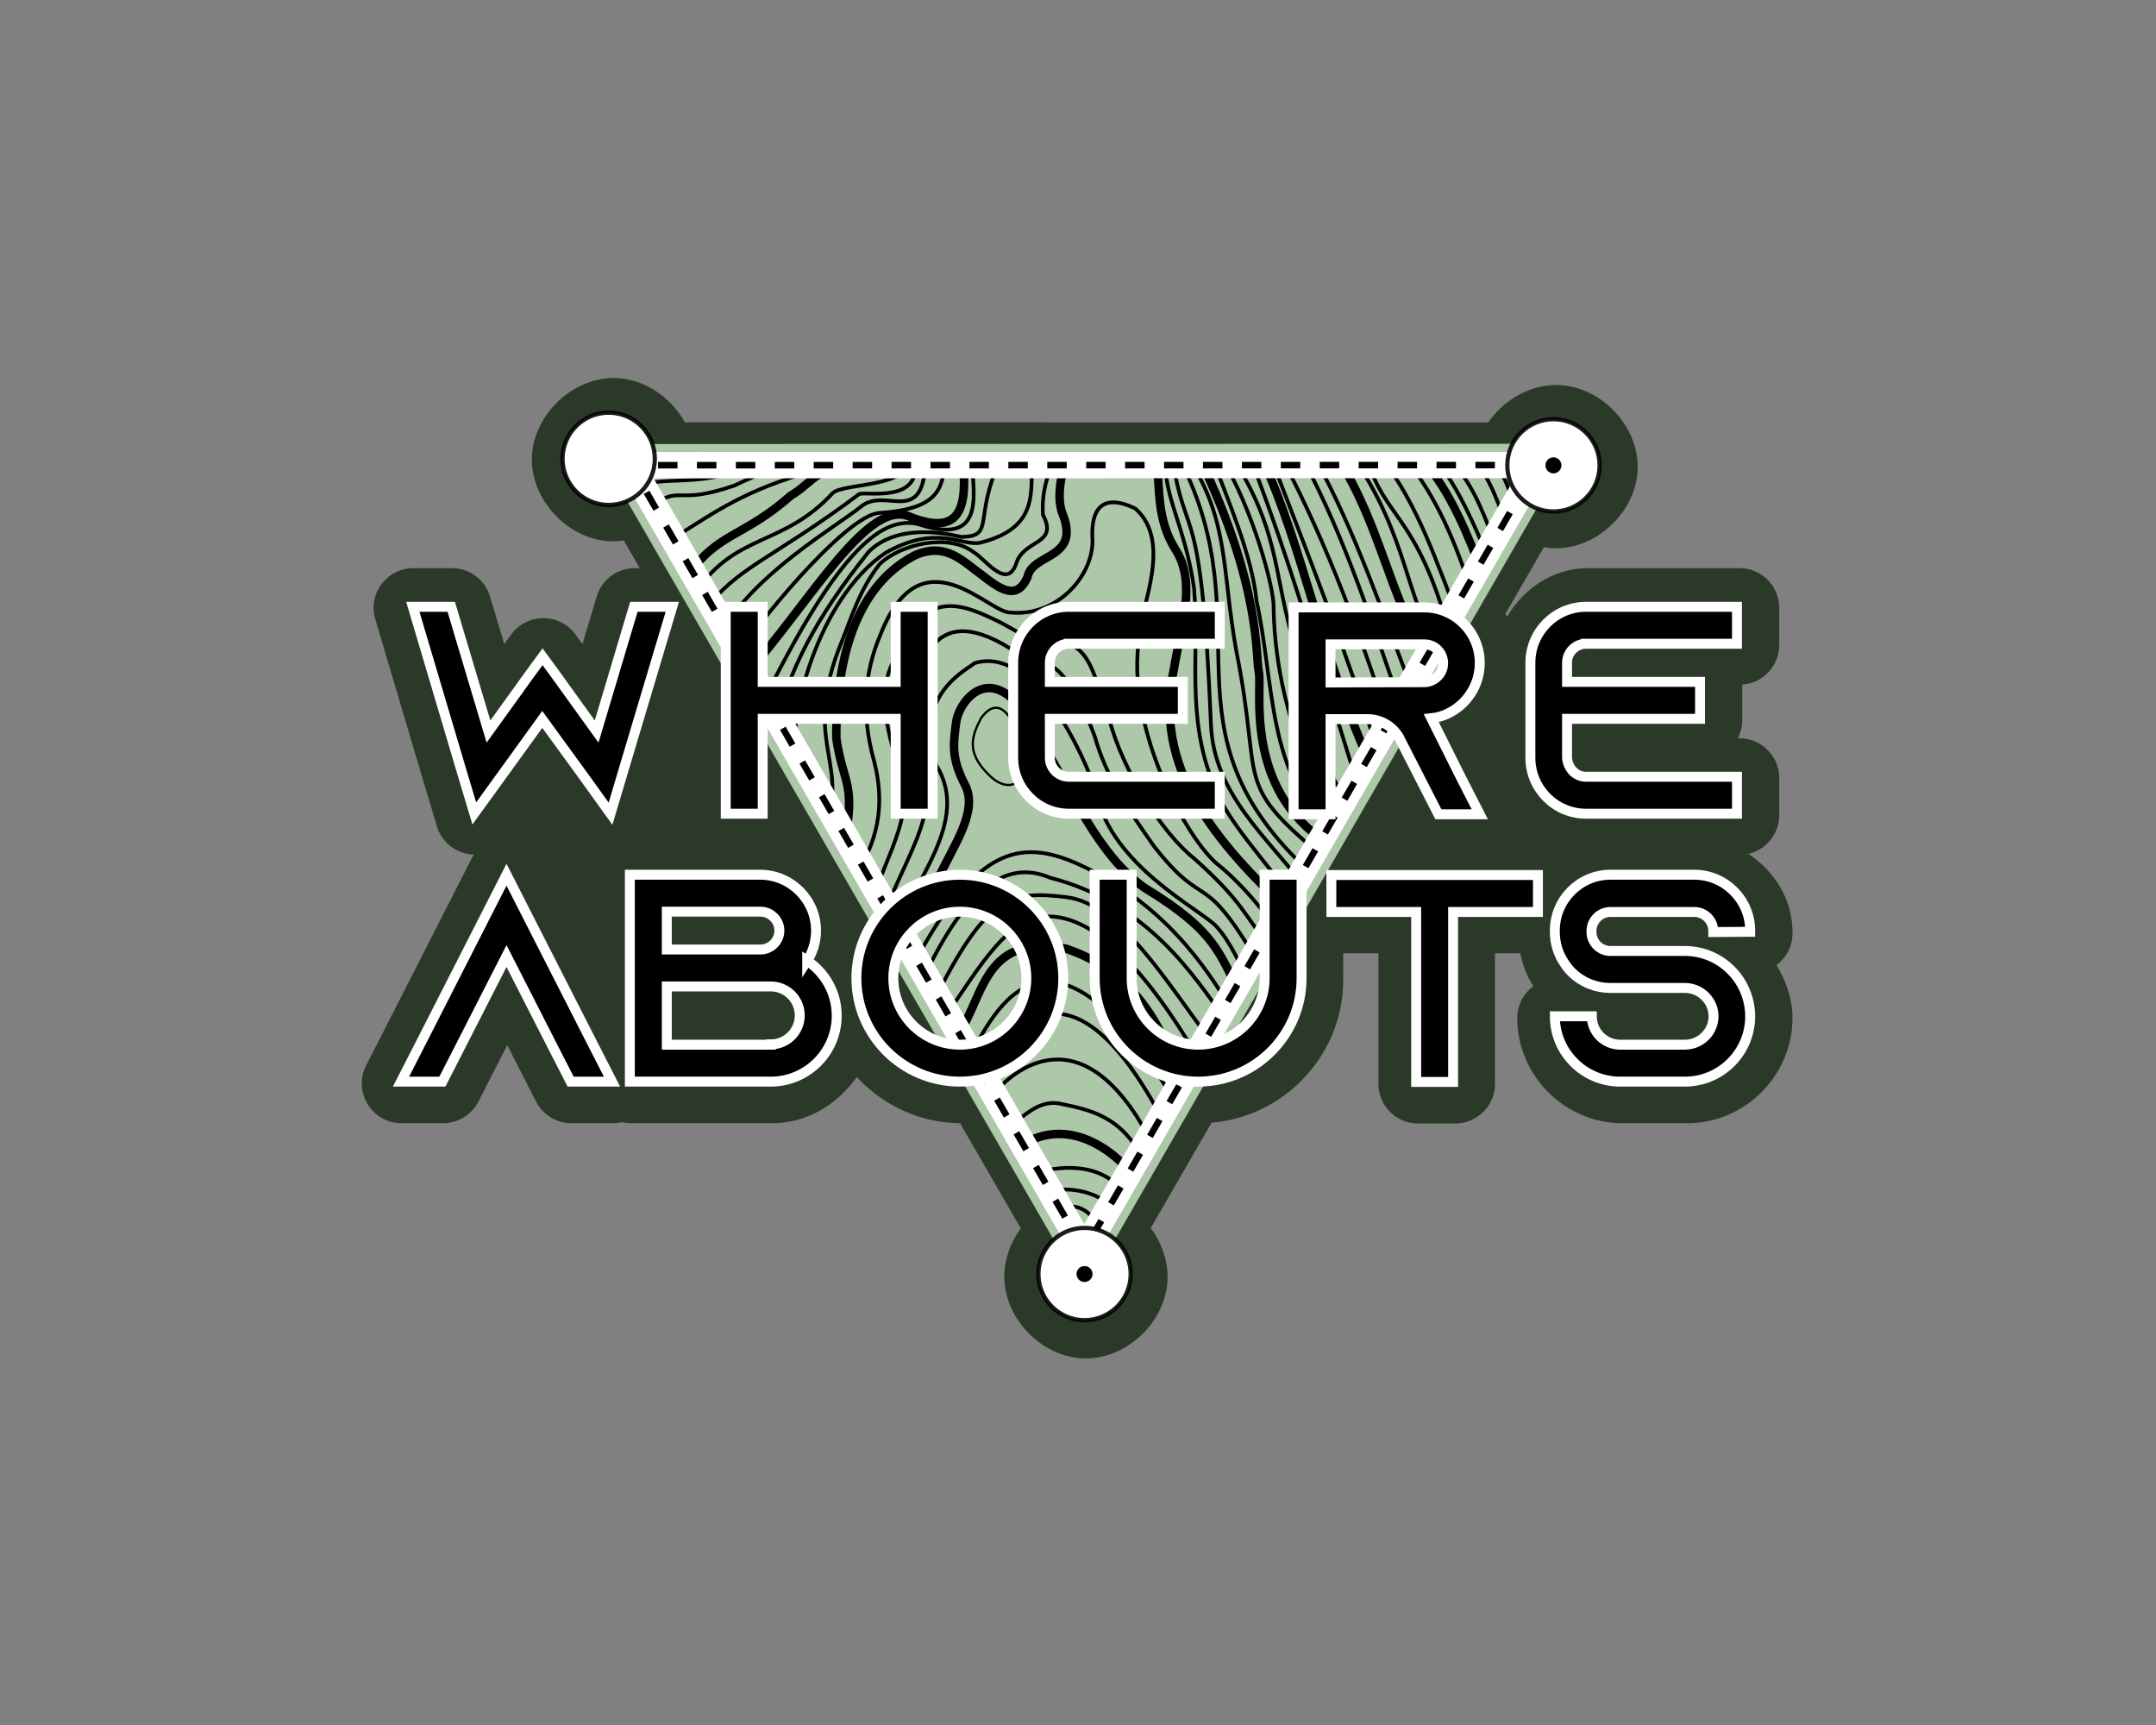 <?xml version="1.0" encoding="UTF-8" standalone="no"?>
<!-- Created with Inkscape (http://www.inkscape.org/) -->

<svg
   xmlns:dc="http://purl.org/dc/elements/1.1/"
   xmlns:cc="http://creativecommons.org/ns#"
   xmlns:rdf="http://www.w3.org/1999/02/22-rdf-syntax-ns#"
   xmlns:svg="http://www.w3.org/2000/svg"
   xmlns="http://www.w3.org/2000/svg"
   xmlns:sodipodi="http://sodipodi.sourceforge.net/DTD/sodipodi-0.dtd"
   xmlns:inkscape="http://www.inkscape.org/namespaces/inkscape"
   width="10in"
   height="8in"
   viewBox="0 0 254 203.2"
   version="1.1"
   id="svg1491"
   inkscape:version="0.92.4 (unknown)"
   sodipodi:docname="logo-sticker.svg"
   inkscape:export-filename="/home/doug/codebase/src/github.com/dougbtv/whereabouts/doc/logo.png"
   inkscape:export-xdpi="107.32"
   inkscape:export-ydpi="107.32">
  <rect x="0" y="0" width="254" height="203.2" fill="#808080" stroke="none"/>
  <defs
     id="defs1485" />
  <sodipodi:namedview
     id="base"
     pagecolor="#ffffff"
     bordercolor="#666666"
     borderopacity="1.0"
     inkscape:pageopacity="0.0"
     inkscape:pageshadow="2"
     inkscape:zoom="0.98994949"
     inkscape:cx="417.5503"
     inkscape:cy="425.76622"
     inkscape:document-units="mm"
     inkscape:current-layer="layer1"
     showgrid="false"
     units="in"
     inkscape:window-width="1916"
     inkscape:window-height="1041"
     inkscape:window-x="1920"
     inkscape:window-y="18"
     inkscape:window-maximized="0"
     showguides="true"
     inkscape:guide-bbox="true" />
  <g
     inkscape:label="Layer 1"
     inkscape:groupmode="layer"
     id="layer1"
     transform="translate(0,-93.8)">
    <path
       style="fill:#2b3929;fill-opacity:1;stroke:none;stroke-width:4.156;stroke-miterlimit:4;stroke-dasharray:none;stroke-opacity:1"
       d="M 273.188 168.051 C 254.188 167.816 236.69 184.89 236.457 203.889 C 236.223 222.888 253.296 240.386 272.295 240.619 A 15.734 15.734 0 0 0 272.328 240.621 C 274.004 240.638 275.677 240.493 277.338 240.275 L 284.424 252.553 L 282.217 252.553 C 274.398 252.552 267.506 257.684 265.268 265.176 L 258.957 286.309 L 255.834 282.035 C 248.766 272.368 234.336 272.372 227.273 282.043 L 224.166 286.303 L 217.854 265.176 C 215.615 257.684 208.725 252.552 200.906 252.553 L 183.801 252.553 C 171.973 252.552 163.479 263.935 166.846 275.273 L 188.289 347.506 C 188.294 347.521 188.3 347.535 188.305 347.549 L 194.225 367.281 C 196.426 374.588 203.065 379.658 210.693 379.859 C 210.35 380.379 210.034 380.916 209.748 381.469 L 171.215 457.104 L 162.801 473.537 C 156.775 485.304 165.319 499.282 178.539 499.285 L 196.957 499.285 C 203.594 499.283 209.671 495.565 212.695 489.658 L 221.117 473.211 L 221.133 473.182 L 225.51 464.596 L 229.887 473.182 L 229.902 473.211 L 238.324 489.658 C 241.349 495.565 247.426 499.283 254.062 499.285 L 272.48 499.285 C 273.823 499.278 275.16 499.121 276.467 498.812 C 277.764 499.119 279.091 499.277 280.424 499.285 L 343.184 499.285 C 358.944 499.285 372.323 490.827 380.875 478.756 C 392.431 491.165 408.705 499.121 426.811 499.271 L 453.816 546.066 C 449.331 552.156 446.591 559.545 446.496 567.115 A 15.734 15.734 0 0 0 446.496 567.119 C 446.262 586.118 463.335 603.616 482.334 603.85 C 501.332 604.084 518.829 587.014 519.064 568.016 A 15.734 15.734 0 0 0 519.066 567.996 C 519.155 560.052 516.32 552.246 511.574 545.887 L 538.625 499.051 C 571.209 496.368 597.158 468.78 597.158 435.549 L 597.158 423.76 L 612.801 423.76 L 612.801 481.73 C 612.801 491.499 620.718 499.418 630.486 499.418 L 646.934 499.418 C 656.702 499.418 664.621 491.499 664.621 481.73 L 664.621 423.76 L 675.885 423.76 C 676.996 428.983 678.772 433.968 681.695 438.34 C 677.201 441.669 674.545 446.926 674.535 452.52 C 674.535 478.139 695.68 499.285 721.299 499.285 L 750.111 499.285 C 775.73 499.285 796.875 478.139 796.875 452.52 C 796.875 443.834 793.92 436.014 789.781 429.031 C 794.238 425.698 796.866 420.46 796.875 414.895 L 796.875 414.363 C 796.875 399.654 788.764 387.211 777.262 379.557 C 785.291 377.714 790.984 370.574 790.992 362.336 L 790.992 345.889 C 790.992 336.12 783.073 328.201 773.305 328.201 L 772.574 328.201 C 773.867 325.697 774.542 322.921 774.545 320.104 L 774.545 304.314 C 783.803 303.664 790.984 295.967 790.992 286.686 L 790.992 270.238 C 790.992 260.47 783.073 252.553 773.305 252.553 L 706.07 252.553 C 690.533 252.553 677.443 261.539 670.055 274.137 C 669.798 273.699 669.545 273.256 669.293 272.814 L 686.371 243.246 C 688.006 243.499 689.651 243.693 691.307 243.717 A 15.734 15.734 0 0 0 691.34 243.717 C 710.339 243.951 727.837 226.878 728.07 207.879 C 728.305 188.881 711.234 171.384 692.236 171.148 A 15.734 15.734 0 0 0 692.223 171.148 C 680.091 171.008 668.454 177.811 661.664 187.781 L 482.701 187.752 L 304.486 187.725 C 298.223 176.457 286.181 168.215 273.193 168.051 A 15.734 15.734 0 0 0 273.188 168.051 z M 681.645 438.465 C 681.726 438.593 681.841 438.691 681.924 438.818 C 681.986 438.909 682.009 439.025 682.072 439.115 L 681.645 438.465 z "
       id="path1398"
       transform="matrix(0.265,0,0,0.265,0,93.8)" />
    <g
       id="g2154"
       transform="matrix(-0.999,-0.012,0.012,-0.999,81.082,74.982)"
       inkscape:export-filename="/home/doug/Downloads/logo.png"
       inkscape:export-xdpi="94.975334"
       inkscape:export-ydpi="94.975334">
      <path
         inkscape:connector-curvature="0"
         id="path2052"
         d="m -105.305,-69.9 c 38.514,-0.473 77.029,-0.945 115.543,-1.418 -19.663,-33.119 -39.327,-66.238 -58.99,-99.357 -18.851,33.592 -37.702,67.184 -56.553,100.775 z"
         style="fill:#adc7a9;fill-opacity:1;stroke:none;stroke-width:0.765;stroke-miterlimit:4;stroke-dasharray:none" />
      <path
         sodipodi:type="star"
         style="fill:#adc7a9;fill-opacity:1;stroke:none;stroke-width:0.765;stroke-miterlimit:4;stroke-dasharray:none"
         id="path1990"
         sodipodi:sides="3"
         sodipodi:cx="-47.93602"
         sodipodi:cy="-103.96521"
         sodipodi:r1="63.714779"
         sodipodi:r2="31.857389"
         sodipodi:arg1="0.51142"
         sodipodi:arg2="1.5586175"
         inkscape:flatsided="false"
         inkscape:rounded="0"
         inkscape:randomized="0"
         d="m 7.626,-72.782 -55.175,0.672 -55.175,0.672 27.005,-48.119 27.005,-48.119 28.169,47.447 z"
         inkscape:transform-center-x="-0.38797587"
         inkscape:transform-center-y="-15.591519" />
      <path
         sodipodi:nodetypes="cc"
         inkscape:connector-curvature="0"
         id="path1085-5"
         d="m -100.211,-75.827 c 0.395,1.559 0.838,3.093 2.221,4.158"
         style="fill:none;stroke:#000000;stroke-width:1;stroke-linecap:butt;stroke-linejoin:miter;stroke-miterlimit:4;stroke-dasharray:none;stroke-opacity:1" />
      <path
         sodipodi:nodetypes="cc"
         inkscape:connector-curvature="0"
         id="path942-1"
         d="m -50.667,-164.761 c 1.648,1.53 3.012,3.493 4.661,1.554"
         style="fill:none;stroke:#000000;stroke-width:0.44;stroke-linecap:butt;stroke-linejoin:miter;stroke-miterlimit:4;stroke-dasharray:none;stroke-opacity:1" />
      <path
         sodipodi:nodetypes="cc"
         inkscape:connector-curvature="0"
         id="path944-1"
         d="m -51.336,-163.492 c 2.089,1.322 1.859,3.855 6.749,2.706"
         style="fill:none;stroke:#000000;stroke-width:0.44;stroke-linecap:butt;stroke-linejoin:miter;stroke-miterlimit:4;stroke-dasharray:none;stroke-opacity:1" />
      <path
         sodipodi:nodetypes="cc"
         inkscape:connector-curvature="0"
         id="path948-5"
         d="m -52.605,-161.153 c 2.653,2.938 6.705,2.941 8.901,2.214"
         style="fill:none;stroke:#000000;stroke-width:0.44;stroke-linecap:butt;stroke-linejoin:miter;stroke-miterlimit:4;stroke-dasharray:none;stroke-opacity:1" />
      <path
         sodipodi:nodetypes="cc"
         inkscape:connector-curvature="0"
         id="path950-9"
         d="m -53.576,-159.223 c 2.781,4.191 8.247,3.493 11.162,2.435"
         style="fill:none;stroke:#000000;stroke-width:0.44;stroke-linecap:butt;stroke-linejoin:miter;stroke-miterlimit:4;stroke-dasharray:none;stroke-opacity:1" />
      <path
         sodipodi:nodetypes="cc"
         inkscape:connector-curvature="0"
         id="path952-7"
         d="m -54.589,-157.053 c 2.818,3.613 8.522,7.333 13.928,3.317"
         style="fill:none;stroke:#000000;stroke-width:1;stroke-linecap:butt;stroke-linejoin:miter;stroke-miterlimit:4;stroke-dasharray:none;stroke-opacity:1" />
      <path
         sodipodi:nodetypes="csc"
         inkscape:connector-curvature="0"
         id="path954-7"
         d="m -55.679,-155.206 c 2.667,5.363 6.366,6.07 10.083,6.784 2.308,0.443 4.258,-1.375 6.239,-3.292"
         style="fill:none;stroke:#000000;stroke-width:0.44;stroke-linecap:butt;stroke-linejoin:miter;stroke-miterlimit:4;stroke-dasharray:none;stroke-opacity:1" />
      <path
         sodipodi:nodetypes="cc"
         inkscape:connector-curvature="0"
         id="path956-6"
         d="m -56.881,-153.603 c 7.923,15.557 16.022,10.209 19.518,5.766"
         style="fill:none;stroke:#000000;stroke-width:0.44;stroke-linecap:butt;stroke-linejoin:miter;stroke-miterlimit:4;stroke-dasharray:none;stroke-opacity:1" />
      <path
         sodipodi:nodetypes="cc"
         inkscape:connector-curvature="0"
         id="path958-7"
         d="m -57.933,-150.502 c 11.305,20.908 18.39,11.007 21.965,5.051"
         style="fill:none;stroke:#000000;stroke-width:0.44;stroke-linecap:butt;stroke-linejoin:miter;stroke-miterlimit:4;stroke-dasharray:none;stroke-opacity:1" />
      <path
         sodipodi:nodetypes="cc"
         inkscape:connector-curvature="0"
         id="path960-3"
         d="m -59.487,-148.525 c 17.112,28.266 23.134,6.556 24.923,5.279"
         style="fill:none;stroke:#000000;stroke-width:0.44;stroke-linecap:butt;stroke-linejoin:miter;stroke-miterlimit:4;stroke-dasharray:none;stroke-opacity:1" />
      <path
         sodipodi:nodetypes="ccc"
         inkscape:connector-curvature="0"
         id="path983-5"
         d="m -60.156,-146.52 c 2.408,7.371 5.969,13.77 14.032,16.37 10.336,1.848 9.523,-6.656 13.163,-11.025"
         style="fill:none;stroke:#000000;stroke-width:1;stroke-linecap:butt;stroke-linejoin:miter;stroke-miterlimit:4;stroke-dasharray:none;stroke-opacity:1" />
      <path
         sodipodi:nodetypes="csc"
         inkscape:connector-curvature="0"
         id="path985-6"
         d="m -62.093,-143.246 c 7.024,11.652 12.807,16.644 17.702,16.874 5.048,0.237 8.283,-5.792 12.7,-12.397"
         style="fill:none;stroke:#000000;stroke-width:0.44;stroke-linecap:butt;stroke-linejoin:miter;stroke-miterlimit:4;stroke-dasharray:none;stroke-opacity:1" />
      <path
         sodipodi:nodetypes="czc"
         inkscape:connector-curvature="0"
         id="path987-39"
         d="m -63.496,-141.041 c 5.482,7.064 11.033,16.282 17.439,16.972 6.406,0.69 9.406,0.221 15.502,-12.562"
         style="fill:none;stroke:#000000;stroke-width:0.44;stroke-linecap:butt;stroke-linejoin:miter;stroke-miterlimit:4;stroke-dasharray:none;stroke-opacity:1" />
      <path
         sodipodi:nodetypes="ccc"
         inkscape:connector-curvature="0"
         id="path989-4"
         d="m -65.1,-138.435 c 3.872,5.326 9.48,13.823 20.981,16.638 4.654,1.894 9.56,-0.287 15.101,-12.762"
         style="fill:none;stroke:#000000;stroke-width:0.44;stroke-linecap:butt;stroke-linejoin:miter;stroke-miterlimit:4;stroke-dasharray:none;stroke-opacity:1" />
      <path
         sodipodi:nodetypes="ccc"
         inkscape:connector-curvature="0"
         id="path991-8"
         d="m -65.768,-137.232 c 3.085,5.201 8.405,12.681 18.108,16.972 7.434,3.331 12.591,1.563 19.711,-12.361"
         style="fill:none;stroke:#000000;stroke-width:0.44;stroke-linecap:butt;stroke-linejoin:miter;stroke-miterlimit:4;stroke-dasharray:none;stroke-opacity:1" />
      <path
         sodipodi:nodetypes="ccczzzc"
         inkscape:connector-curvature="0"
         id="path993-1"
         d="m -66.808,-135.248 c 2.739,4.683 2.773,7.21 11.481,12.363 5.487,3.721 8.683,11.163 12.473,17.198 5.297,10.689 9.696,4.796 10.016,2.079 0.32,-2.717 0.505,-4.293 -1.134,-7.371 -1.639,-3.077 1.22,-7.064 3.024,-11.056 1.804,-3.992 2.661,-5.96 4.063,-8.788"
         style="fill:none;stroke:#000000;stroke-width:1;stroke-linecap:butt;stroke-linejoin:miter;stroke-miterlimit:4;stroke-dasharray:none;stroke-opacity:1" />
      <path
         sodipodi:nodetypes="zccz"
         inkscape:connector-curvature="0"
         id="path995-29"
         d="m -40.538,-105.876 c -1.54,-4.36 1.061,-6.579 3.78,-3.874 2.853,2.709 1.959,4.692 0.992,6.662 -1.581,2.228 -3.232,1.572 -4.772,-2.788 z"
         style="fill:none;stroke:#000000;stroke-width:0.265px;stroke-linecap:butt;stroke-linejoin:miter;stroke-opacity:1" />
      <path
         sodipodi:nodetypes="czcccc"
         inkscape:connector-curvature="0"
         id="path999-3"
         d="m -67.837,-134.041 c 1.133,2.114 2.221,4.784 4.006,6.715 1.785,1.931 12.521,6.996 14.363,15.592 1.418,4.369 7.58,17.384 14.552,15.119 0.666,-0.706 7.315,-3.679 4.347,-12.095 -4.194,-6.651 2.688,-13.711 4.914,-20.6"
         style="fill:none;stroke:#000000;stroke-width:0.44;stroke-linecap:butt;stroke-linejoin:miter;stroke-miterlimit:4;stroke-dasharray:none;stroke-opacity:1" />
      <path
         sodipodi:nodetypes="cccccccc"
         inkscape:connector-curvature="0"
         id="path1001-9"
         d="m -68.934,-131.768 c 6.994,11.67 6.266,5.947 12.568,13.796 2.866,3.961 5.709,7.939 7.182,12.946 1.017,2.67 3.471,8.042 5.859,8.41 1.241,0.264 2.455,0.164 3.78,1.512 6.743,4.27 9.83,2.019 11.245,-3.213 0.569,-1.845 1.269,-8.31 -0.756,-12.662 -1.651,-3.788 2.882,-10.359 4.441,-15.592"
         style="fill:none;stroke:#000000;stroke-width:0.44;stroke-linecap:butt;stroke-linejoin:miter;stroke-miterlimit:4;stroke-dasharray:none;stroke-opacity:1" />
      <path
         sodipodi:nodetypes="cccccccc"
         inkscape:connector-curvature="0"
         id="path1003-0"
         d="m -70.044,-129.415 c 2.98,3.365 2.924,4.833 8.954,10.089 3.816,2.955 8.574,10.269 10.223,16.37 1.631,3.903 2.133,9.56 6.749,8.82 1.913,-0.057 2.047,0.113 6.014,2.272 4.62,2.172 9.252,4.482 12.829,-4.811 1.565,-3.204 0.788,-7.14 -0.468,-11.225 -3.077,-5.914 1.052,-11.312 2.472,-16.905"
         style="fill:none;stroke:#000000;stroke-width:0.44;stroke-linecap:butt;stroke-linejoin:miter;stroke-miterlimit:4;stroke-dasharray:none;stroke-opacity:1" />
      <path
         sodipodi:nodetypes="ccccccccc"
         inkscape:connector-curvature="0"
         id="path1005-8"
         d="m -71.047,-127.744 c 2.114,2.865 4.419,5.616 7.417,7.951 4.032,3.626 10.9,16.5 9.288,26.593 0.11,3.066 -3.891,11.069 0.668,15.034 1.886,0.904 5.474,1.958 5.011,-3.875 -0.041,-4.23 4.117,-8.981 9.555,-8.553 2.592,-0.176 10.61,9.584 15.301,-2.74 1.826,-4.397 2.268,-9.347 0.535,-15.168 -1.084,-4.179 -0.928,-8.519 2.071,-13.23"
         style="fill:none;stroke:#000000;stroke-width:0.44;stroke-linecap:butt;stroke-linejoin:miter;stroke-miterlimit:4;stroke-dasharray:none;stroke-opacity:1" />
      <path
         sodipodi:nodetypes="ccccccc"
         inkscape:connector-curvature="0"
         id="path1007-8"
         d="m -19.731,-118.524 c -1.486,7.755 0.138,7.291 1.002,12.896 0.067,5.345 -0.438,17.109 -9.02,21.649 -3.631,1.646 -5.611,-0.629 -7.884,-2.205 -2.101,-1.609 -4.183,-3.122 -5.412,-0.2 -0.543,2.914 -6.434,2.102 -3.942,7.751 0.408,1.357 0.434,2.947 -0.401,6.348"
         style="fill:none;stroke:#000000;stroke-width:1;stroke-linecap:butt;stroke-linejoin:miter;stroke-miterlimit:4;stroke-dasharray:none;stroke-opacity:1" />
      <path
         sodipodi:nodetypes="csccccc"
         inkscape:connector-curvature="0"
         id="path1009-5"
         d="m -17.726,-115.383 c -2.344,6.909 3.028,9.664 -1.483,21.053 -1.128,2.849 -1.999,6.166 -4.403,9.279 -2.542,2.463 -8.163,3.696 -11.018,1.539 -1.322,-0.702 -4.007,-4.551 -5.078,-1.27 -0.84,2.856 -4.994,2.218 -3.074,5.746 0.203,2.6 -0.439,4.585 -1.203,6.481"
         style="fill:none;stroke:#000000;stroke-width:0.44;stroke-linecap:butt;stroke-linejoin:miter;stroke-miterlimit:4;stroke-dasharray:none;stroke-opacity:1" />
      <path
         sodipodi:nodetypes="cccc"
         inkscape:connector-curvature="0"
         id="path1011-09"
         d="m -14.033,-108.9 c 1.21,5.307 -2.283,19.674 -10.242,25.172 -6.066,3.531 -9.006,0.803 -11.175,1.336 -7.426,1.949 -5.55,6.814 -6.081,9.872"
         style="fill:none;stroke:#000000;stroke-width:0.44;stroke-linecap:butt;stroke-linejoin:miter;stroke-miterlimit:4;stroke-dasharray:none;stroke-opacity:1" />
      <path
         sodipodi:nodetypes="cccc"
         inkscape:connector-curvature="0"
         id="path1013-6"
         d="m -11.529,-104.6 c -1.47,6.841 -4.564,13.038 -10.749,20.963 -3.254,3.335 -8.796,2.366 -10.932,1.884 -4.019,0.157 -1.302,2.118 -4.494,9.281"
         style="fill:none;stroke:#000000;stroke-width:0.44;stroke-linecap:butt;stroke-linejoin:miter;stroke-miterlimit:4;stroke-dasharray:none;stroke-opacity:1" />
      <path
         sodipodi:nodetypes="ccc"
         inkscape:connector-curvature="0"
         id="path1015-38"
         d="m -9.909,-101.752 c -9.125,19.098 -14.174,22.318 -18.174,21.448 -7.799,-2.478 -6.622,3.085 -6.147,8.018"
         style="fill:none;stroke:#000000;stroke-width:0.44;stroke-linecap:butt;stroke-linejoin:miter;stroke-miterlimit:4;stroke-dasharray:none;stroke-opacity:1" />
      <path
         sodipodi:nodetypes="ccc"
         inkscape:connector-curvature="0"
         id="path1017-5"
         d="m -7.654,-98.695 c -7.93,9.126 -14.534,21.687 -19.608,19.182 -5.81,-2.131 -6.683,1.169 -5.953,7.087"
         style="fill:none;stroke:#000000;stroke-width:1;stroke-linecap:butt;stroke-linejoin:miter;stroke-miterlimit:4;stroke-dasharray:none;stroke-opacity:1" />
      <path
         sodipodi:nodetypes="ccc"
         inkscape:connector-curvature="0"
         id="path1019-6"
         d="m -6.615,-96.757 c -1.843,3.717 -12.959,17.485 -16.867,17.718 -6.61,0.521 -7.718,2.677 -7.56,6.709"
         style="fill:none;stroke:#000000;stroke-width:0.44;stroke-linecap:butt;stroke-linejoin:miter;stroke-miterlimit:4;stroke-dasharray:none;stroke-opacity:1" />
      <path
         sodipodi:nodetypes="czc"
         inkscape:connector-curvature="0"
         id="path1021-1"
         d="m -28.868,-72.378 c 0.014,-8.508 4.62,-3.499 7.512,-5.906 2.893,-2.407 12.464,-7.999 16.442,-15.214"
         style="fill:none;stroke:#000000;stroke-width:0.44;stroke-linecap:butt;stroke-linejoin:miter;stroke-miterlimit:4;stroke-dasharray:none;stroke-opacity:1" />
      <path
         sodipodi:nodetypes="ccccc"
         inkscape:connector-curvature="0"
         id="path1023-1"
         d="m -3.093,-90.794 c -3.554,5.133 -7.78,6.118 -18.007,13.965 -1.04,0.313 -7.546,-1.029 -6.481,4.31 v 0.033 0"
         style="fill:none;stroke:#000000;stroke-width:0.44;stroke-linecap:butt;stroke-linejoin:miter;stroke-miterlimit:4;stroke-dasharray:none;stroke-opacity:1" />
      <path
         sodipodi:nodetypes="ccc"
         inkscape:connector-curvature="0"
         id="path1025-5"
         d="m -2.058,-88.489 c -4.68,6.94 -10.085,5.322 -15.903,11.726 -1.149,1.215 -9.625,0.804 -8.452,4.143"
         style="fill:none;stroke:#000000;stroke-width:0.44;stroke-linecap:butt;stroke-linejoin:miter;stroke-miterlimit:4;stroke-dasharray:none;stroke-opacity:1" />
      <path
         sodipodi:nodetypes="cccc"
         inkscape:connector-curvature="0"
         id="path1027-9"
         d="m -0.822,-86.919 c -3.664,5.461 -6.508,4.665 -12.228,9.822 -2.48,1.431 -3.633,4.372 -8.452,3.14 -2.331,-0.593 -2.882,0.592 -3.675,1.537"
         style="fill:none;stroke:#000000;stroke-width:1;stroke-linecap:butt;stroke-linejoin:miter;stroke-miterlimit:4;stroke-dasharray:none;stroke-opacity:1" />
      <path
         sodipodi:nodetypes="ccc"
         inkscape:connector-curvature="0"
         id="path1029-8"
         d="m 1.651,-82.843 c -4.36,2.653 -7.604,5.411 -14.6,7.818 -2.645,0.931 -4.964,1.819 -6.281,2.572"
         style="fill:none;stroke:#000000;stroke-width:0.44;stroke-linecap:butt;stroke-linejoin:miter;stroke-miterlimit:4;stroke-dasharray:none;stroke-opacity:1" />
      <path
         sodipodi:nodetypes="ccc"
         inkscape:connector-curvature="0"
         id="path1031-4"
         d="m 3.822,-78.901 c -3.981,3.166 -2.998,0.293 -10.223,2.907 -2.95,1.466 -5.85,2.573 -8.051,3.441"
         style="fill:none;stroke:#000000;stroke-width:0.44;stroke-linecap:butt;stroke-linejoin:miter;stroke-miterlimit:4;stroke-dasharray:none;stroke-opacity:1" />
      <path
         sodipodi:nodetypes="cc"
         inkscape:connector-curvature="0"
         id="path1033-8"
         d="m 5.092,-76.729 c -1.876,2.379 -8.4,-0.347 -14.466,4.042"
         style="fill:none;stroke:#000000;stroke-width:0.44;stroke-linecap:butt;stroke-linejoin:miter;stroke-miterlimit:4;stroke-dasharray:none;stroke-opacity:1" />
      <path
         sodipodi:nodetypes="cccc"
         inkscape:connector-curvature="0"
         id="path1035-1"
         d="m -72.619,-125.625 c 9.018,8.223 16.584,16.892 14.174,28.632 -0.748,4.918 -2.592,10.164 0,14.08 2.275,3.528 1.883,7.056 2.362,10.583"
         style="fill:none;stroke:#000000;stroke-width:1;stroke-linecap:butt;stroke-linejoin:miter;stroke-miterlimit:4;stroke-dasharray:none;stroke-opacity:1" />
      <path
         sodipodi:nodetypes="cccc"
         inkscape:connector-curvature="0"
         id="path1037-0"
         d="m -72.984,-124.27 c 3.322,4.623 8.259,9.526 9.755,13.831 3.331,7.917 1.766,15.375 2.539,23.052 1.145,7.261 3.777,10.813 3.508,15.101"
         style="fill:none;stroke:#000000;stroke-width:0.44;stroke-linecap:butt;stroke-linejoin:miter;stroke-miterlimit:4;stroke-dasharray:none;stroke-opacity:1" />
      <path
         sodipodi:nodetypes="ccc"
         inkscape:connector-curvature="0"
         id="path1039-3"
         d="m -74.225,-122.602 c 4.54,5.937 10.904,10.852 11.339,19.088 1.469,27.691 3.275,20.996 4.914,31.372"
         style="fill:none;stroke:#000000;stroke-width:0.44;stroke-linecap:butt;stroke-linejoin:miter;stroke-miterlimit:4;stroke-dasharray:none;stroke-opacity:1" />
      <path
         sodipodi:nodetypes="cc"
         inkscape:connector-curvature="0"
         id="path1041-0"
         d="m -74.855,-120.862 c 18.659,16.716 5.617,28.948 16.08,48.697"
         style="fill:none;stroke:#000000;stroke-width:0.44;stroke-linecap:butt;stroke-linejoin:miter;stroke-miterlimit:4;stroke-dasharray:none;stroke-opacity:1" />
      <path
         sodipodi:nodetypes="ccccc"
         inkscape:connector-curvature="0"
         id="path1043-4"
         d="m -76.493,-119.105 c 11.095,8.949 7.343,8.368 10.678,24.096 1.873,9.564 1.036,15.451 5.91,22.774 v 0 0"
         style="fill:none;stroke:#000000;stroke-width:0.44;stroke-linecap:butt;stroke-linejoin:miter;stroke-miterlimit:4;stroke-dasharray:none;stroke-opacity:1" />
      <path
         sodipodi:nodetypes="czc"
         inkscape:connector-curvature="0"
         id="path1045-4"
         d="m -76.777,-117.31 c 9.996,6.253 7.867,18.156 8.315,20.033 0.449,1.877 -0.217,9.996 7.27,25.125"
         style="fill:none;stroke:#000000;stroke-width:1;stroke-linecap:butt;stroke-linejoin:miter;stroke-miterlimit:4;stroke-dasharray:none;stroke-opacity:1" />
      <path
         sodipodi:nodetypes="ccc"
         inkscape:connector-curvature="0"
         id="path1047-4"
         d="m -77.478,-115.84 c 7.931,6.113 7.145,17.413 9.395,26.973 0.55,5.268 3.686,12.263 5.41,16.725"
         style="fill:none;stroke:#000000;stroke-width:0.44;stroke-linecap:butt;stroke-linejoin:miter;stroke-miterlimit:4;stroke-dasharray:none;stroke-opacity:1" />
      <path
         sodipodi:nodetypes="ccc"
         inkscape:connector-curvature="0"
         id="path1049-47"
         d="m -78.116,-115.013 c 4.255,6.094 7.755,15.699 8.005,25.355 -0.052,2.383 2.658,11.715 6.348,17.573"
         style="fill:none;stroke:#000000;stroke-width:0.44;stroke-linecap:butt;stroke-linejoin:miter;stroke-miterlimit:4;stroke-dasharray:none;stroke-opacity:1" />
      <path
         sodipodi:nodetypes="ccc"
         inkscape:connector-curvature="0"
         id="path1051-6"
         d="m -79.599,-112.644 c 2.838,2.131 5.027,10.229 7.35,19.845 2.218,7.901 1.776,12.385 7.083,20.647"
         style="fill:none;stroke:#000000;stroke-width:0.44;stroke-linecap:butt;stroke-linejoin:miter;stroke-miterlimit:4;stroke-dasharray:none;stroke-opacity:1" />
      <path
         sodipodi:nodetypes="cc"
         inkscape:connector-curvature="0"
         id="path1053-3"
         d="m -80.468,-111.04 c 4.545,13.977 8.67,27.44 13.297,38.955"
         style="fill:none;stroke:#000000;stroke-width:0.44;stroke-linecap:butt;stroke-linejoin:miter;stroke-miterlimit:4;stroke-dasharray:none;stroke-opacity:1" />
      <path
         sodipodi:nodetypes="cc"
         inkscape:connector-curvature="0"
         id="path1055-1"
         d="m -82.005,-108.434 c 6.054,12.487 8.455,25.936 13.514,36.432"
         style="fill:none;stroke:#000000;stroke-width:1;stroke-linecap:butt;stroke-linejoin:miter;stroke-miterlimit:4;stroke-dasharray:none;stroke-opacity:1" />
      <path
         sodipodi:nodetypes="cc"
         inkscape:connector-curvature="0"
         id="path1057-7"
         d="m -82.872,-107.246 c 4.177,12.748 8.786,23.915 13.324,35.341"
         style="fill:none;stroke:#000000;stroke-width:0.44;stroke-linecap:butt;stroke-linejoin:miter;stroke-miterlimit:4;stroke-dasharray:none;stroke-opacity:1" />
      <path
         sodipodi:nodetypes="cc"
         inkscape:connector-curvature="0"
         id="path1059-5"
         d="m -84.431,-104.648 c 3.834,11.324 7.98,22.447 13.56,32.648"
         style="fill:none;stroke:#000000;stroke-width:0.44;stroke-linecap:butt;stroke-linejoin:miter;stroke-miterlimit:4;stroke-dasharray:none;stroke-opacity:1" />
      <path
         sodipodi:nodetypes="cc"
         inkscape:connector-curvature="0"
         id="path1061-9"
         d="m -85.612,-102.049 c 3.704,10.219 7.094,20.647 12.237,29.907"
         style="fill:none;stroke:#000000;stroke-width:0.44;stroke-linecap:butt;stroke-linejoin:miter;stroke-miterlimit:4;stroke-dasharray:none;stroke-opacity:1" />
      <path
         sodipodi:nodetypes="cc"
         inkscape:connector-curvature="0"
         id="path1063-62"
         d="m -86.935,-100.018 c 3.874,9.477 7.098,19.19 12.237,28.206"
         style="fill:none;stroke:#000000;stroke-width:0.44;stroke-linecap:butt;stroke-linejoin:miter;stroke-miterlimit:4;stroke-dasharray:none;stroke-opacity:1" />
      <path
         sodipodi:nodetypes="ccc"
         inkscape:connector-curvature="0"
         id="path1065-17"
         d="m -88.683,-96.332 c 5.273,9.145 6.074,16.506 11.245,24.474 v 0"
         style="fill:none;stroke:#000000;stroke-width:1;stroke-linecap:butt;stroke-linejoin:miter;stroke-miterlimit:4;stroke-dasharray:none;stroke-opacity:1" />
      <path
         sodipodi:nodetypes="cc"
         inkscape:connector-curvature="0"
         id="path1067-8"
         d="m -89.817,-94.631 c 4.217,6.22 3.893,13.448 10.536,22.868"
         style="fill:none;stroke:#000000;stroke-width:0.44;stroke-linecap:butt;stroke-linejoin:miter;stroke-miterlimit:4;stroke-dasharray:none;stroke-opacity:1" />
      <path
         sodipodi:nodetypes="cc"
         inkscape:connector-curvature="0"
         id="path1069-5"
         d="m -90.951,-92.647 c 4.053,14.304 7.85,13.508 10.064,20.789"
         style="fill:none;stroke:#000000;stroke-width:0.44;stroke-linecap:butt;stroke-linejoin:miter;stroke-miterlimit:4;stroke-dasharray:none;stroke-opacity:1" />
      <path
         sodipodi:nodetypes="cc"
         inkscape:connector-curvature="0"
         id="path1071-7"
         d="m -91.896,-90.474 c 2.69,6.408 4.748,12.964 9.449,18.899"
         style="fill:none;stroke:#000000;stroke-width:0.44;stroke-linecap:butt;stroke-linejoin:miter;stroke-miterlimit:4;stroke-dasharray:none;stroke-opacity:1" />
      <path
         sodipodi:nodetypes="cc"
         inkscape:connector-curvature="0"
         id="path1073-4"
         d="m -93.502,-87.733 c 1.942,5.763 4.236,11.329 8.174,15.97"
         style="fill:none;stroke:#000000;stroke-width:0.44;stroke-linecap:butt;stroke-linejoin:miter;stroke-miterlimit:4;stroke-dasharray:none;stroke-opacity:1" />
      <path
         sodipodi:nodetypes="ccc"
         inkscape:connector-curvature="0"
         id="path1075-1"
         d="m -94.797,-85.575 c 1.849,4.662 3.9,9.771 7.357,13.597 h -0.177"
         style="fill:none;stroke:#000000;stroke-width:0.957;stroke-linecap:butt;stroke-linejoin:miter;stroke-miterlimit:4;stroke-dasharray:none;stroke-opacity:1" />
      <path
         sodipodi:nodetypes="cc"
         inkscape:connector-curvature="0"
         id="path1077-8"
         d="m -95.534,-83.954 c 1.868,4.388 3.804,8.716 6.662,12.237"
         style="fill:none;stroke:#000000;stroke-width:0.44;stroke-linecap:butt;stroke-linejoin:miter;stroke-miterlimit:4;stroke-dasharray:none;stroke-opacity:1" />
      <path
         sodipodi:nodetypes="cc"
         inkscape:connector-curvature="0"
         id="path1079-5"
         d="m -96.62,-82.678 c 1.781,3.61 2.452,7.011 6.048,10.961"
         style="fill:none;stroke:#000000;stroke-width:0.44;stroke-linecap:butt;stroke-linejoin:miter;stroke-miterlimit:4;stroke-dasharray:none;stroke-opacity:1" />
      <path
         sodipodi:nodetypes="cc"
         inkscape:connector-curvature="0"
         id="path1081-9"
         d="m -97.613,-80.363 c 0.993,3.077 2.069,6.129 4.299,8.835"
         style="fill:none;stroke:#000000;stroke-width:0.44;stroke-linecap:butt;stroke-linejoin:miter;stroke-miterlimit:4;stroke-dasharray:none;stroke-opacity:1" />
      <path
         sodipodi:nodetypes="cc"
         inkscape:connector-curvature="0"
         id="path1083-7"
         d="m -98.699,-78.52 c 0.694,2.329 1.324,4.672 3.118,6.756"
         style="fill:none;stroke:#000000;stroke-width:0.44;stroke-linecap:butt;stroke-linejoin:miter;stroke-miterlimit:4;stroke-dasharray:none;stroke-opacity:1" />
      <path
         inkscape:connector-curvature="0"
         id="path981-6"
         d="m -48.712,-167.675 -27.006,48.118 -27.005,48.119 55.174,-0.672 55.174,-0.672 -28.169,-47.447 z m 0.048,3.999 c 17.6,29.646 35.201,59.292 52.801,88.938 -34.473,0.419 -68.947,0.839 -103.42,1.258 8.437,-15.033 16.874,-30.065 25.311,-45.098 8.436,-15.033 16.872,-30.065 25.309,-45.098 z"
         style="fill:#ffffff;fill-opacity:1;stroke:#ffffff;stroke-width:1.1;stroke-miterlimit:4;stroke-dasharray:none;stroke-opacity:1" />
      <path
         inkscape:connector-curvature="0"
         id="path1997"
         d="m -49.537,-164.162 c -17.156,30.566 -34.311,61.133 -51.467,91.699 35.626,-0.433 71.253,-0.866 106.879,-1.299 -18.188,-30.637 -36.376,-61.273 -54.564,-91.91 -0.283,0.503 -0.565,1.007 -0.848,1.51 z"
         style="fill:none;fill-opacity:1;stroke:#000000;stroke-width:0.765;stroke-miterlimit:4;stroke-dasharray:2.295, 2.295;stroke-dashoffset:0" />
      <circle
         r="5.441"
         cy="-72.472"
         cx="-102.904"
         id="path2010"
         style="fill:#ffffff;fill-opacity:1;stroke:#000000;stroke-width:0.5;stroke-miterlimit:4;stroke-dasharray:none;stroke-dashoffset:0;stroke-opacity:0.888" />
      <circle
         style="fill:#000000;fill-opacity:1;stroke:#000000;stroke-width:0.083;stroke-miterlimit:4;stroke-dasharray:none;stroke-dashoffset:0;stroke-opacity:0.888"
         id="circle2012"
         cx="-102.904"
         cy="-72.472"
         r="0.905" />
      <circle
         r="5.441"
         cy="-73.039"
         cx="8.504"
         id="path2010-3"
         style="fill:#ffffff;fill-opacity:1;stroke:#000000;stroke-width:0.5;stroke-miterlimit:4;stroke-dasharray:none;stroke-dashoffset:0;stroke-opacity:0.888" />
      <ellipse
         style="fill:#000000;fill-opacity:1;stroke:#000000;stroke-width:0.083;stroke-miterlimit:4;stroke-dasharray:none;stroke-dashoffset:0;stroke-opacity:0.888"
         id="circle2012-8"
         cx="8.504"
         cy="-73.039"
         r="0.905" />
      <circle
         r="5.441"
         cy="-168.478"
         cx="-48.759"
         id="path2010-3-8"
         style="fill:#ffffff;fill-opacity:1;stroke:#000000;stroke-width:0.5;stroke-miterlimit:4;stroke-dasharray:none;stroke-dashoffset:0;stroke-opacity:0.888" />
      <circle
         style="fill:#000000;fill-opacity:1;stroke:#000000;stroke-width:0.083;stroke-miterlimit:4;stroke-dasharray:none;stroke-dashoffset:0;stroke-opacity:0.888"
         id="circle2012-8-3"
         cx="-48.759"
         cy="-168.478"
         r="0.905" />
    </g>
    <g
       aria-label="where abouts"
       style="font-style:normal;font-weight:normal;font-size:52.913px;line-height:33.071px;font-family:sans-serif;letter-spacing:0px;word-spacing:0px;fill:#000000;fill-opacity:1;stroke:#ffffff;stroke-width:1.778;stroke-linecap:butt;stroke-linejoin:miter;stroke-miterlimit:4;stroke-dasharray:none;stroke-opacity:1"
       id="text2158-9"
       transform="matrix(0.658,0,0,0.658,31.958,283.678)"
       inkscape:export-filename="/home/doug/Downloads/logo.png"
       inkscape:export-xdpi="94.975334"
       inkscape:export-ydpi="94.975334">
      <path
         d="m 71.802,-179.936 h -6.879 l -6.667,22.329 -5.609,-7.778 -1.058,-1.482 -3.016,-4.127 -3.016,4.127 -1.058,1.482 -5.609,7.778 -6.667,-22.329 h -6.879 l 8.625,29.049 2.381,7.937 4.868,-6.72 7.302,-10.106 7.355,10.106 4.868,6.773 2.381,-7.99 z"
         style="font-style:normal;font-variant:normal;font-weight:normal;font-stretch:normal;line-height:51.668px;font-family:Azonix;-inkscape-font-specification:Azonix;stroke:#ffffff;stroke-width:1.778;stroke-miterlimit:4;stroke-dasharray:none"
         id="path1371"
         inkscape:connector-curvature="0" />
      <path
         d="m 111.8,-179.936 v 13.44 H 87.989 v -13.44 h -6.614 v 37.039 h 6.614 v -16.985 h 23.811 v 16.985 h 6.614 v -37.039 z"
         style="font-style:normal;font-variant:normal;font-weight:normal;font-stretch:normal;line-height:51.668px;font-family:Azonix;-inkscape-font-specification:Azonix;stroke:#ffffff;stroke-width:1.778;stroke-miterlimit:4;stroke-dasharray:none"
         id="path1373"
         inkscape:connector-curvature="0"
         sodipodi:nodetypes="ccccccccccccc" />
      <path
         d="m 142.785,-173.322 h 27.039 v -6.614 h -27.039 c -5.503,0 -9.948,4.498 -9.948,10.001 v 17.038 c 0,5.503 4.445,10.001 9.948,10.001 h 27.039 v -6.614 h -27.039 c -1.852,0 -3.386,-1.534 -3.386,-3.386 v -6.985 h 23.811 v -6.614 h -23.811 v -3.439 c 0,-1.852 1.534,-3.386 3.386,-3.386 z"
         style="font-style:normal;font-variant:normal;font-weight:normal;font-stretch:normal;line-height:51.668px;font-family:Azonix;-inkscape-font-specification:Azonix;stroke:#ffffff;stroke-width:1.778;stroke-miterlimit:4;stroke-dasharray:none"
         id="path1375"
         inkscape:connector-curvature="0"
         sodipodi:nodetypes="sccssssccssccccss" />
      <path
         d="m 207.699,-159.987 v 0 c 1.005,-0.106 1.958,-0.37 2.857,-0.794 3.439,-1.587 5.82,-5.08 5.82,-9.101 0,-2.751 -1.111,-5.238 -2.91,-7.037 -1.799,-1.799 -4.286,-2.91 -7.037,-2.91 h -23.388 v 37.039 h 6.614 v -17.038 h 6.614 c 2.381,0 4.445,1.27 5.609,3.175 l 0.159,0.317 3.545,6.932 3.386,6.614 h 7.408 l -3.386,-6.614 z m -18.043,-6.402 v -6.826 h 16.773 c 1.164,0 1.958,0.529 2.381,0.952 0.37,0.37 1.005,1.217 1.005,2.434 0,1.323 -0.794,2.54 -2.011,3.069 -0.423,0.212 -0.9,0.317 -1.376,0.317 z"
         style="font-style:normal;font-variant:normal;font-weight:normal;font-stretch:normal;line-height:51.668px;font-family:Azonix;-inkscape-font-specification:Azonix;stroke:#ffffff;stroke-width:1.778;stroke-miterlimit:4;stroke-dasharray:none"
         id="path1377"
         inkscape:connector-curvature="0"
         sodipodi:nodetypes="cccscsccccscccccccccsssccc" />
      <path
         d="m 235.386,-173.322 h 27.039 v -6.614 h -27.039 c -5.503,0 -9.948,4.498 -9.948,10.001 v 17.038 c 0,5.503 4.445,10.001 9.948,10.001 h 27.039 v -6.614 h -27.039 c -1.852,0 -3.247,-1.54 -3.386,-3.386 v -6.985 h 23.811 v -6.614 h -23.811 v -3.439 c 0,-1.852 1.534,-3.386 3.386,-3.386 z"
         style="font-style:normal;font-variant:normal;font-weight:normal;font-stretch:normal;line-height:51.668px;font-family:Azonix;-inkscape-font-specification:Azonix;stroke:#ffffff;stroke-width:1.778;stroke-miterlimit:4;stroke-dasharray:none"
         id="path1379"
         inkscape:connector-curvature="0"
         sodipodi:nodetypes="sccssssccssccccss" />
      <path
         d="m 57.621,-101.547 -15.504,-30.425 -15.504,30.425 -3.386,6.614 h 7.408 l 3.386,-6.614 8.096,-15.874 8.096,15.874 3.386,6.614 h 7.408 z"
         style="font-style:normal;font-variant:normal;font-weight:normal;font-stretch:normal;line-height:51.668px;font-family:Azonix;-inkscape-font-specification:Azonix;stroke:#ffffff;stroke-width:1.778;stroke-miterlimit:4;stroke-dasharray:none"
         id="path1381"
         inkscape:connector-curvature="0" />
      <path
         d="m 95.95,-116.575 c 1.005,-1.534 1.587,-3.386 1.587,-5.397 0,-5.503 -4.498,-10.001 -10.001,-10.001 H 64.202 v 37.039 h 25.239 c 6.508,0 11.8,-5.291 11.8,-11.8 0,-4.127 -2.117,-7.725 -5.291,-9.842 z m -25.134,-8.784 h 16.773 c 1.852,0 3.386,1.534 3.386,3.386 0,1.852 -1.534,3.386 -3.386,3.386 H 70.816 Z m 18.625,23.811 h -18.625 v -10.424 h 18.625 c 2.857,0 5.185,2.328 5.185,5.185 0,2.857 -2.328,5.185 -5.185,5.185 z"
         style="font-style:normal;font-variant:normal;font-weight:normal;font-stretch:normal;line-height:51.668px;font-family:Azonix;-inkscape-font-specification:Azonix;stroke:#ffffff;stroke-width:1.778;stroke-miterlimit:4;stroke-dasharray:none"
         id="path1383"
         inkscape:connector-curvature="0" />
      <path
         d="m 123.284,-131.972 c -10.212,0 -18.52,8.307 -18.52,18.52 0,10.212 8.307,18.52 18.52,18.52 10.212,0 18.52,-8.307 18.52,-18.52 0,-10.212 -8.307,-18.52 -18.52,-18.52 z m 0,30.425 c -6.561,0 -11.905,-5.344 -11.905,-11.905 0,-6.561 5.344,-11.905 11.905,-11.905 6.561,0 11.905,5.344 11.905,11.905 0,6.561 -5.344,11.905 -11.905,11.905 z"
         style="font-style:normal;font-variant:normal;font-weight:normal;font-stretch:normal;line-height:51.668px;font-family:Azonix;-inkscape-font-specification:Azonix;stroke:#ffffff;stroke-width:1.778;stroke-miterlimit:4;stroke-dasharray:none"
         id="path1385"
         inkscape:connector-curvature="0" />
      <path
         d="m 177.856,-131.972 v 18.52 c 0,6.561 -5.344,11.905 -11.905,11.905 -6.561,0 -11.905,-5.344 -11.905,-11.905 v -18.52 h -6.614 v 18.52 c 0,10.212 8.307,18.52 18.52,18.52 10.212,0 18.52,-8.307 18.52,-18.52 v -18.52 z"
         style="font-style:normal;font-variant:normal;font-weight:normal;font-stretch:normal;line-height:51.668px;font-family:Azonix;-inkscape-font-specification:Azonix;stroke:#ffffff;stroke-width:1.778;stroke-miterlimit:4;stroke-dasharray:none"
         id="path1387"
         inkscape:connector-curvature="0" />
      <path
         d="m 189.803,-131.919 v 6.614 h 15.186 v 30.425 h 6.614 v -30.425 h 15.186 v -6.614 z"
         style="font-style:normal;font-variant:normal;font-weight:normal;font-stretch:normal;line-height:51.668px;font-family:Azonix;-inkscape-font-specification:Azonix;stroke:#ffffff;stroke-width:1.778;stroke-miterlimit:4;stroke-dasharray:none"
         id="path1389"
         inkscape:connector-curvature="0" />
      <path
         d="m 264.79,-121.76 v -0.212 c 0,-5.503 -4.498,-10.001 -10.001,-10.001 h -15.027 c -5.503,0 -9.948,4.498 -9.948,10.001 v 0.212 c 0,2.117 0.635,4.074 1.746,5.662 0.37,0.582 0.794,1.111 1.27,1.587 1.799,1.746 4.233,2.804 6.932,2.804 h 13.334 c 2.804,0 5.133,2.275 5.133,5.08 0,2.804 -2.328,5.08 -5.133,5.08 h -11.588 c -2.804,0 -5.08,-2.275 -5.08,-5.08 h -6.614 c 0,6.455 5.238,11.694 11.694,11.694 h 11.588 c 6.455,0 11.694,-5.238 11.694,-11.694 0,-2.804 -1.005,-5.397 -2.646,-7.408 -0.159,-0.159 -0.265,-0.317 -0.423,-0.476 -2.117,-2.328 -5.185,-3.81 -8.625,-3.81 h -13.334 c -1.852,0 -3.386,-1.534 -3.386,-3.386 v -0.212 c 0,-1.852 1.534,-3.386 3.386,-3.386 h 15.027 c 1.852,0 3.386,1.534 3.386,3.386 v 0.212 z"
         style="font-style:normal;font-variant:normal;font-weight:normal;font-stretch:normal;line-height:51.668px;font-family:Azonix;-inkscape-font-specification:Azonix;stroke:#ffffff;stroke-width:1.778;stroke-miterlimit:4;stroke-dasharray:none"
         id="path1391"
         inkscape:connector-curvature="0" />
    </g>
  </g>
</svg>
